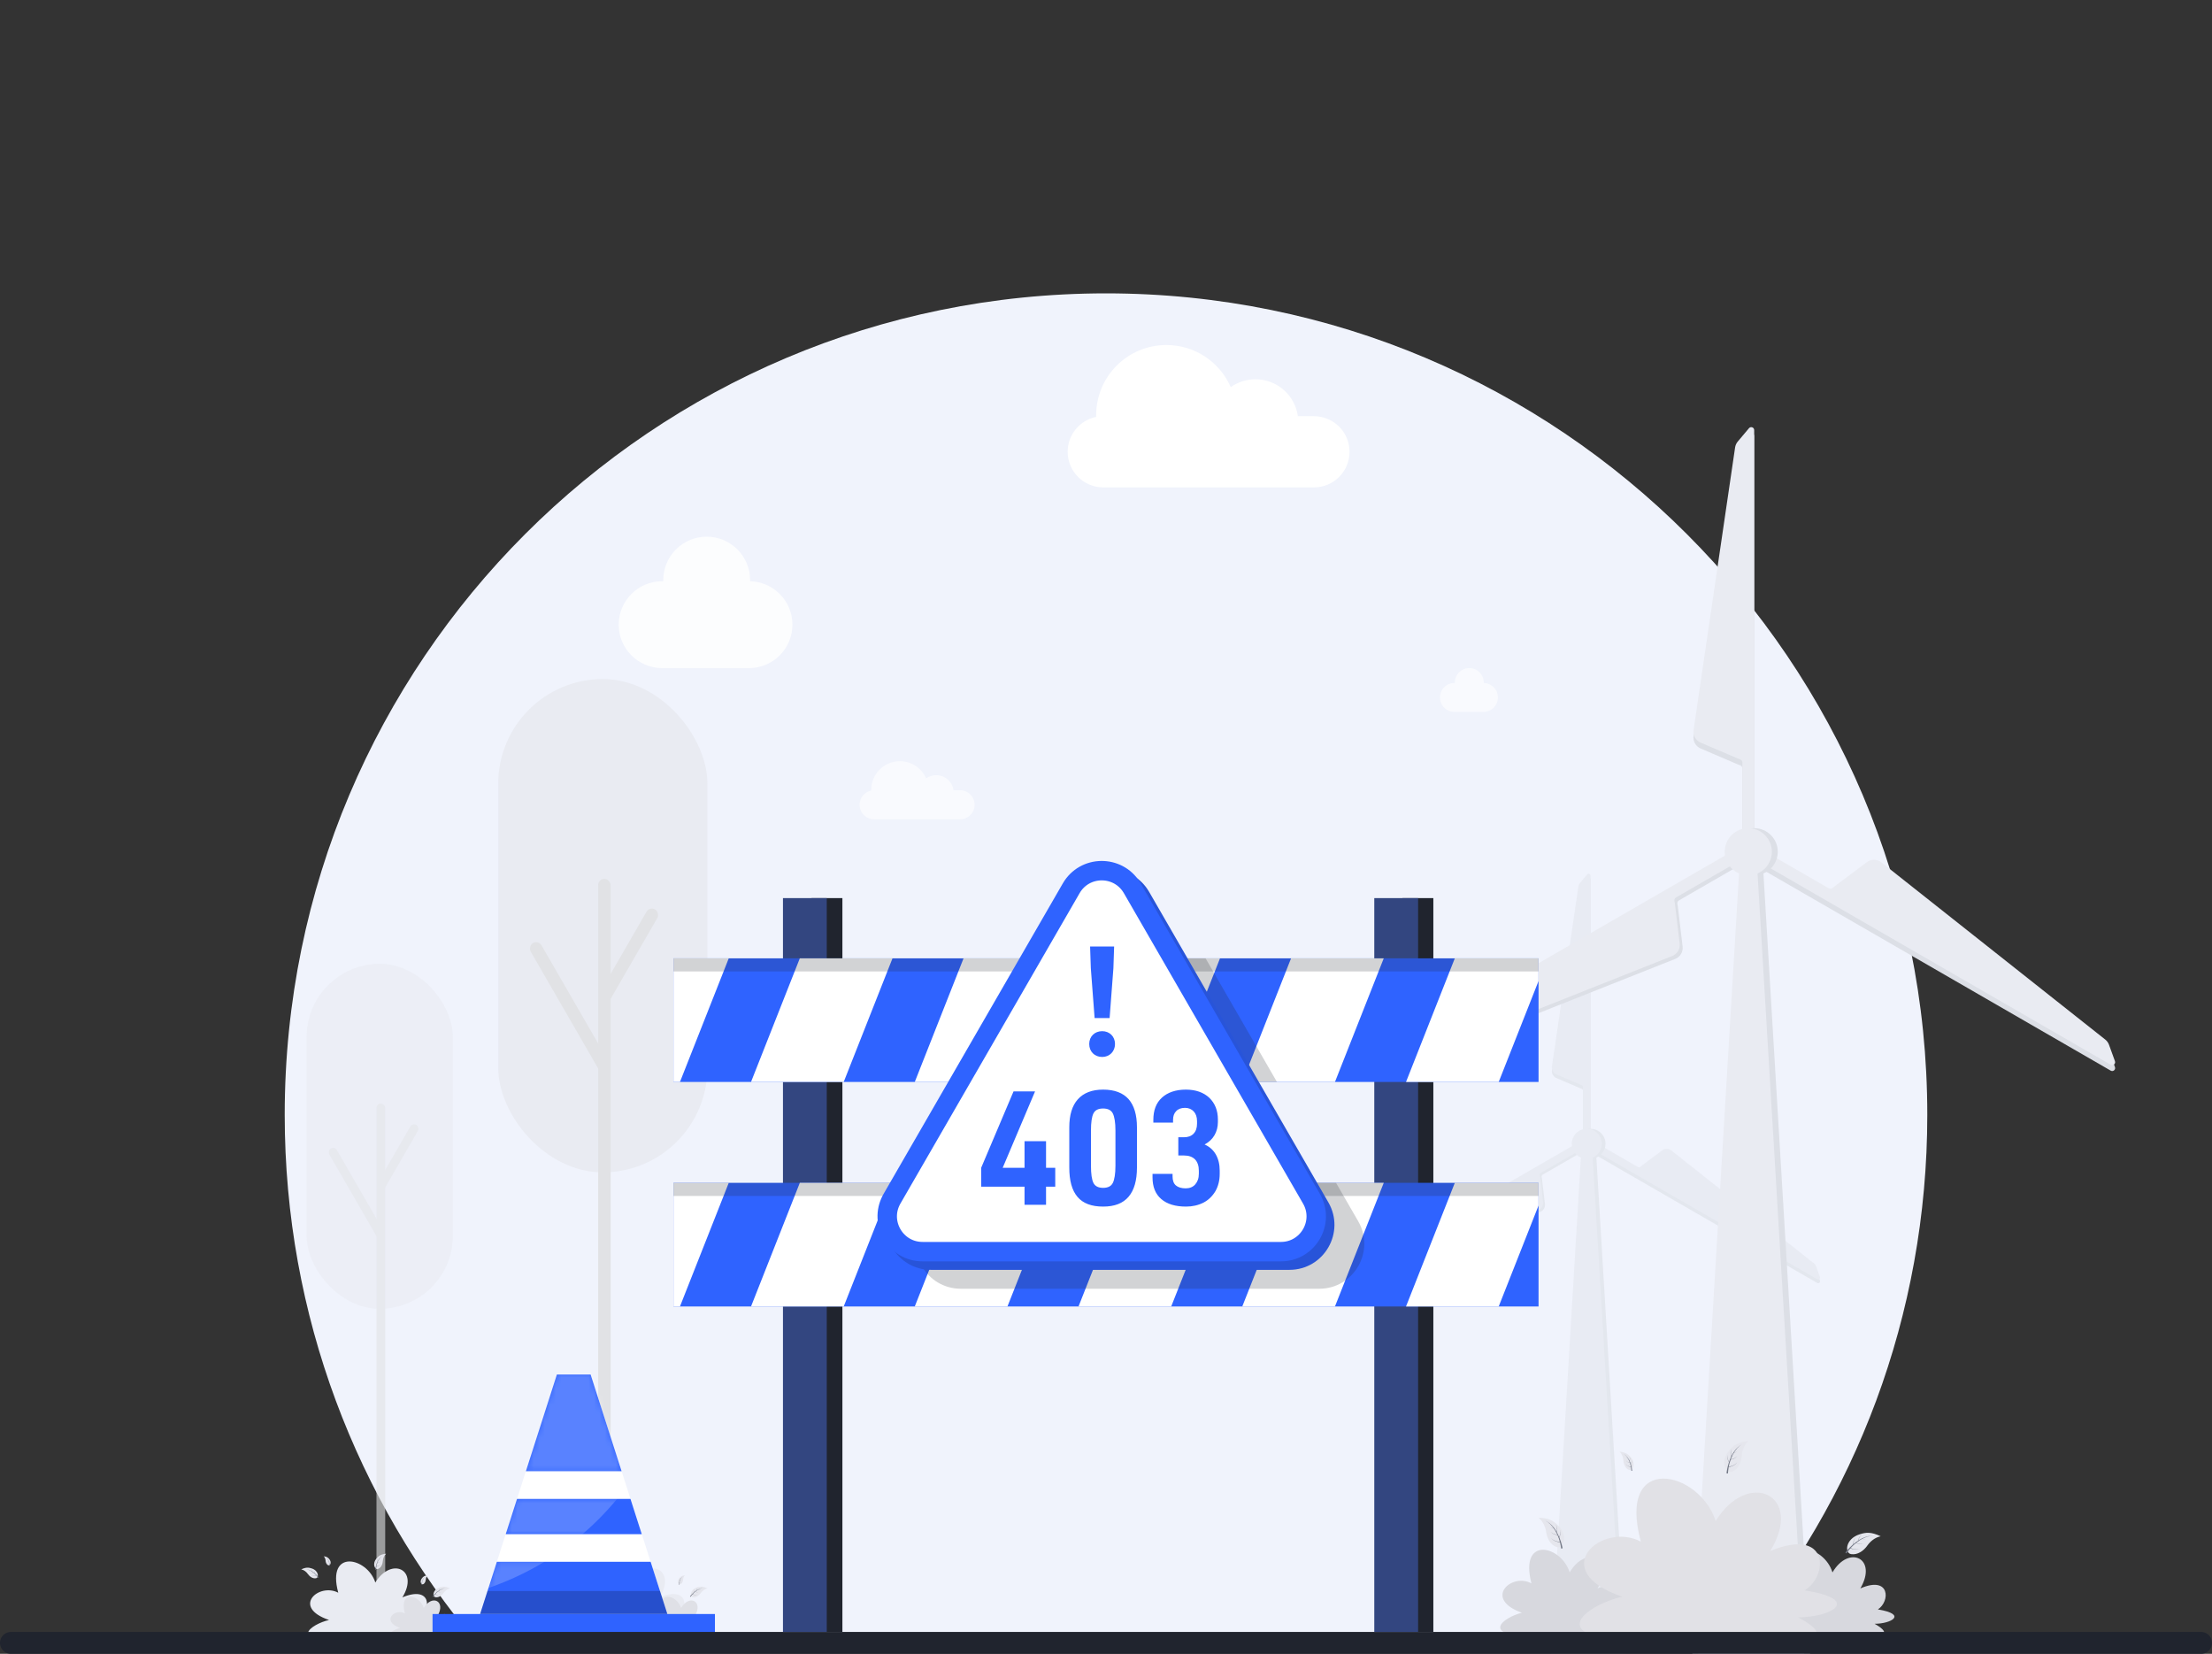 <svg width="404" height="302" viewBox="0 0 404 302" fill="none" xmlns="http://www.w3.org/2000/svg">
<rect x="0" y="0" width="404" height="302" fill="#333333" stroke="none"/>
<path fill-rule="evenodd" clip-rule="evenodd" d="M316.902 300C338.807 273.926 352 240.29 352 203.571C352 120.729 284.843 53.571 202 53.571C119.157 53.571 52 120.729 52 203.571C52 240.29 65.193 273.926 87.098 300H316.902Z" fill="#F0F3FC"/>
<g opacity="0.15">
<path fill-rule="evenodd" clip-rule="evenodd" d="M288.579 161.909C288.415 162.104 288.309 162.34 288.272 162.592L283.451 195.407C283.36 196.022 283.695 196.62 284.266 196.865L288.579 198.713C288.646 198.742 288.713 198.765 288.78 198.782C288.963 198.829 289.119 198.979 289.119 199.168V209.291C289.119 209.669 289.425 209.976 289.804 209.976C290.182 209.976 290.488 209.669 290.488 209.291V197.464C290.488 197.461 290.488 197.457 290.488 197.454L290.488 160.578C290.488 160.258 290.09 160.113 289.884 160.357L288.579 161.909Z" fill="#9D9FA4"/>
<path fill-rule="evenodd" clip-rule="evenodd" d="M288.579 161.224C288.415 161.419 288.309 161.655 288.272 161.907L283.451 194.722C283.36 195.337 283.695 195.935 284.266 196.18L288.579 198.028C288.646 198.057 288.713 198.08 288.78 198.097C288.963 198.145 289.119 198.294 289.119 198.483V208.606C289.119 208.984 289.425 209.291 289.804 209.291C290.182 209.291 290.488 208.984 290.488 208.606V196.779C290.488 196.776 290.488 196.773 290.488 196.769L290.488 159.893C290.488 159.573 290.09 159.428 289.884 159.673L288.579 161.224Z" fill="#BCBEC4"/>
<path fill-rule="evenodd" clip-rule="evenodd" d="M249.747 233.608C249.998 233.652 250.256 233.626 250.492 233.533L281.321 221.3C281.899 221.071 282.25 220.482 282.176 219.865L281.621 215.206C281.612 215.134 281.598 215.064 281.58 214.997C281.529 214.815 281.581 214.606 281.744 214.511L290.511 209.45C290.839 209.261 290.951 208.842 290.762 208.514C290.573 208.187 290.154 208.074 289.826 208.263L279.582 214.178C279.58 214.179 279.578 214.18 279.576 214.182L273.219 217.851L247.64 232.62C247.363 232.78 247.436 233.198 247.751 233.254L249.747 233.608Z" fill="#9D9FA4"/>
<path fill-rule="evenodd" clip-rule="evenodd" d="M249.405 233.266C249.655 233.31 249.913 233.284 250.149 233.19L280.979 220.958C281.556 220.729 281.907 220.14 281.834 219.523L281.278 214.863C281.269 214.791 281.256 214.722 281.237 214.655C281.187 214.473 281.238 214.263 281.402 214.169L290.169 209.107C290.496 208.918 290.608 208.499 290.419 208.172C290.23 207.844 289.811 207.732 289.484 207.921L279.24 213.835C279.238 213.837 279.235 213.838 279.233 213.839L247.297 232.278C247.02 232.437 247.094 232.855 247.409 232.911L249.405 233.266Z" fill="#BCBEC4"/>
<path fill-rule="evenodd" clip-rule="evenodd" d="M331.7 231.957C331.614 231.718 331.462 231.507 331.263 231.35L305.255 210.767C304.767 210.381 304.082 210.372 303.584 210.744L299.827 213.555C299.769 213.598 299.715 213.645 299.667 213.694C299.534 213.829 299.327 213.889 299.163 213.795L290.397 208.733C290.069 208.544 289.65 208.656 289.461 208.984C289.272 209.312 289.384 209.73 289.712 209.919L299.955 215.834C299.958 215.835 299.96 215.836 299.962 215.838L331.898 234.276C332.175 234.436 332.501 234.163 332.392 233.863L331.7 231.957Z" fill="#9D9FA4"/>
<path fill-rule="evenodd" clip-rule="evenodd" d="M331.7 231.272C331.614 231.033 331.462 230.822 331.263 230.665L305.255 210.082C304.767 209.696 304.082 209.687 303.584 210.059L299.827 212.87C299.769 212.913 299.715 212.96 299.667 213.009C299.534 213.144 299.327 213.204 299.163 213.11L290.397 208.048C290.069 207.859 289.65 207.971 289.461 208.299C289.272 208.627 289.384 209.045 289.712 209.235L299.955 215.148C299.957 215.15 299.96 215.151 299.962 215.153L331.898 233.591C332.175 233.751 332.501 233.478 332.392 233.178L331.7 231.272Z" fill="#BCBEC4"/>
<path fill-rule="evenodd" clip-rule="evenodd" d="M291.564 211.38C292.542 210.962 293.228 209.991 293.228 208.86C293.228 207.347 292.001 206.12 290.488 206.12C288.975 206.12 287.749 207.347 287.749 208.86C287.749 209.991 288.435 210.962 289.413 211.38L283.982 302H296.995L291.564 211.38Z" fill="#9D9FA4"/>
<path fill-rule="evenodd" clip-rule="evenodd" d="M290.879 211.38C291.857 210.962 292.543 209.991 292.543 208.86C292.543 207.347 291.317 206.12 289.804 206.12C288.291 206.12 287.064 207.347 287.064 208.86C287.064 209.991 287.75 210.962 288.728 211.38L283.297 302H296.31L290.879 211.38Z" fill="#BCBEC4"/>
</g>
<g opacity="0.6">
<rect x="56" y="176" width="26.714" height="62.997" rx="13.357" fill="#E9EBF2"/>
<rect x="68.759" y="201.518" width="1.595" height="98.482" rx="0.797" fill="#E1E2E5"/>
<rect x="75.338" y="205.019" width="1.595" height="13.443" rx="0.797" transform="rotate(30 75.338 205.019)" fill="#E1E2E5"/>
<rect width="1.595" height="18.913" rx="0.797" transform="matrix(0.866 -0.5 -0.5 -0.866 69.201 226.49)" fill="#E1E2E5"/>
</g>
<rect x="91" y="124" width="38.199" height="90.082" rx="19.1" fill="#E9EBF2"/>
<rect x="109.245" y="160.489" width="2.281" height="140.825" rx="1.14" fill="#E1E2E5"/>
<rect x="118.653" y="165.496" width="2.281" height="19.223" rx="1.14" transform="rotate(30 118.653 165.496)" fill="#E1E2E5"/>
<rect width="2.281" height="27.044" rx="1.14" transform="matrix(0.866 -0.5 -0.5 -0.866 109.877 196.198)" fill="#E1E2E5"/>
<path opacity="0.8" fill-rule="evenodd" clip-rule="evenodd" d="M137 105.932C137 106.001 136.999 106.07 136.997 106.138C141.285 106.245 144.729 109.754 144.729 114.068C144.729 118.381 141.287 121.89 137 121.997V122H136.804C136.802 122 136.799 122 136.797 122C136.794 122 136.791 122 136.789 122H121.136V121.997C121.068 121.999 121 122 120.932 122C116.551 122 113 118.449 113 114.068C113 109.687 116.551 106.136 120.932 106.136C121.001 106.136 121.07 106.136 121.138 106.138C121.136 106.07 121.136 106.001 121.136 105.932C121.136 101.551 124.687 98 129.068 98C133.449 98 137 101.551 137 105.932Z" fill="white"/>
<path opacity="0.6" fill-rule="evenodd" clip-rule="evenodd" d="M271 124.644C271 124.667 271 124.69 270.999 124.713C272.428 124.748 273.576 125.918 273.576 127.356C273.576 128.794 272.429 129.963 271 129.999V130H270.935C270.934 130 270.933 130 270.932 130C270.931 130 270.93 130 270.929 130H265.712V129.999C265.689 130 265.667 130 265.644 130C264.184 130 263 128.816 263 127.356C263 125.896 264.184 124.712 265.644 124.712C265.667 124.712 265.69 124.712 265.713 124.713C265.712 124.69 265.712 124.667 265.712 124.644C265.712 123.184 266.896 122 268.356 122C269.816 122 271 123.184 271 124.644Z" fill="white"/>
<path fill-rule="evenodd" clip-rule="evenodd" d="M200.2 75.828C200.2 68.743 205.943 63 213.028 63C218.286 63 222.804 66.163 224.786 70.689C226.061 69.788 227.617 69.258 229.298 69.258C233.252 69.258 236.52 72.191 237.046 76H239.98C243.57 76 246.48 78.91 246.48 82.5C246.48 86.09 243.57 89 239.98 89H201.5C197.91 89 195 86.09 195 82.5C195 79.354 197.235 76.73 200.203 76.129C200.201 76.029 200.2 75.929 200.2 75.828Z" fill="white"/>
<path opacity="0.6" fill-rule="evenodd" clip-rule="evenodd" d="M159.121 144.233C159.121 141.343 161.464 139 164.354 139C166.499 139 168.342 140.29 169.15 142.137C169.67 141.769 170.305 141.553 170.991 141.553C172.604 141.553 173.937 142.749 174.152 144.303H175.348C176.813 144.303 178 145.49 178 146.955C178 148.419 176.813 149.606 175.348 149.606H159.652C158.187 149.606 157 148.419 157 146.955C157 145.671 157.912 144.601 159.123 144.356C159.122 144.315 159.121 144.274 159.121 144.233Z" fill="white"/>
<path fill-rule="evenodd" clip-rule="evenodd" d="M317.382 81.71C317.124 82.016 316.957 82.388 316.899 82.783L309.318 134.384C309.176 135.351 309.702 136.292 310.6 136.677L317.382 139.584C317.487 139.629 317.593 139.664 317.698 139.692C317.986 139.766 318.231 140.001 318.231 140.298V156.217C318.231 156.811 318.713 157.293 319.308 157.293C319.902 157.293 320.385 156.811 320.385 156.217V137.619C320.385 137.614 320.385 137.609 320.385 137.604L320.385 79.616C320.385 79.114 319.757 78.885 319.434 79.27L317.382 81.71Z" fill="#DCDFE6"/>
<path fill-rule="evenodd" clip-rule="evenodd" d="M317.382 80.633C317.124 80.939 316.957 81.311 316.899 81.706L309.318 133.307C309.176 134.274 309.702 135.215 310.6 135.6L317.382 138.507C317.487 138.552 317.593 138.588 317.698 138.615C317.986 138.69 318.231 138.924 318.231 139.221V155.14C318.231 155.734 318.713 156.217 319.308 156.217C319.902 156.217 320.385 155.734 320.385 155.14V136.542C320.385 136.537 320.385 136.532 320.385 136.527L320.385 78.54C320.385 78.037 319.757 77.808 319.434 78.193L317.382 80.633Z" fill="#E9EBF2"/>
<path fill-rule="evenodd" clip-rule="evenodd" d="M256.32 194.455C256.714 194.525 257.119 194.484 257.491 194.336L305.97 175.101C306.878 174.741 307.43 173.814 307.314 172.844L306.44 165.518C306.427 165.405 306.405 165.295 306.376 165.19C306.296 164.903 306.377 164.574 306.635 164.426L320.42 156.466C320.935 156.169 321.112 155.51 320.814 154.995C320.517 154.48 319.858 154.304 319.343 154.601L303.235 163.901C303.232 163.903 303.228 163.905 303.224 163.907L253.006 192.901C252.571 193.152 252.686 193.81 253.181 193.898L256.32 194.455Z" fill="#DCDFE6"/>
<path fill-rule="evenodd" clip-rule="evenodd" d="M255.782 193.916C256.175 193.986 256.581 193.945 256.952 193.798L305.431 174.563C306.339 174.203 306.891 173.276 306.775 172.306L305.902 164.979C305.888 164.866 305.866 164.757 305.837 164.651C305.758 164.365 305.839 164.036 306.096 163.887L319.882 155.928C320.397 155.631 320.573 154.972 320.276 154.457C319.979 153.942 319.32 153.765 318.805 154.063L302.697 163.363C302.693 163.365 302.69 163.367 302.686 163.369L252.467 192.363C252.032 192.614 252.148 193.271 252.642 193.359L255.782 193.916Z" fill="#E9EBF2"/>
<path fill-rule="evenodd" clip-rule="evenodd" d="M385.189 191.858C385.053 191.482 384.815 191.152 384.501 190.903L343.604 158.537C342.838 157.931 341.76 157.916 340.977 158.502L335.069 162.922C334.978 162.99 334.894 163.063 334.817 163.141C334.609 163.353 334.283 163.448 334.026 163.299L320.24 155.34C319.725 155.043 319.067 155.219 318.769 155.734C318.472 156.249 318.648 156.908 319.163 157.205L335.27 166.504C335.274 166.507 335.278 166.509 335.282 166.512L385.501 195.505C385.936 195.756 386.448 195.328 386.276 194.855L385.189 191.858Z" fill="#DCDFE6"/>
<path fill-rule="evenodd" clip-rule="evenodd" d="M385.189 190.781C385.053 190.405 384.815 190.075 384.501 189.827L343.604 157.46C342.838 156.854 341.76 156.839 340.977 157.425L335.069 161.845C334.978 161.913 334.894 161.986 334.817 162.064C334.609 162.276 334.283 162.371 334.026 162.222L320.24 154.263C319.725 153.966 319.067 154.142 318.769 154.657C318.472 155.172 318.648 155.831 319.163 156.128L335.271 165.428C335.274 165.43 335.278 165.432 335.282 165.435L385.501 194.428C385.936 194.68 386.448 194.251 386.276 193.778L385.189 190.781Z" fill="#E9EBF2"/>
<path fill-rule="evenodd" clip-rule="evenodd" d="M322.076 159.501C323.614 158.844 324.692 157.317 324.692 155.538C324.692 153.159 322.764 151.231 320.385 151.231C318.006 151.231 316.077 153.159 316.077 155.538C316.077 157.317 317.155 158.844 318.693 159.501L310.154 302H330.615L322.076 159.501Z" fill="#DCDFE6"/>
<path fill-rule="evenodd" clip-rule="evenodd" d="M320.999 159.501C322.537 158.844 323.615 157.317 323.615 155.538C323.615 153.159 321.687 151.231 319.308 151.231C316.929 151.231 315 153.159 315 155.538C315 157.317 316.078 158.844 317.616 159.501L309.077 302H329.538L320.999 159.501Z" fill="#E9EBF2"/>
<path d="M340.906 299H329.967C317.293 299 322.761 295.234 325.968 294.503C318.801 291.947 324.082 287.131 327.704 289.14C325.441 280.375 333.174 282.201 334.683 287.131C337.7 282.019 342.981 284.575 339.775 290.053C345.244 287.679 345.244 292.427 342.981 293.887C348.45 294.8 345.394 296.512 342.376 296.512C345.96 298.52 343.319 299 340.906 299Z" fill="#D7D8DE"/>
<path d="M292.906 299H281.967C269.293 299 274.761 295.234 277.968 294.503C270.801 291.947 276.082 287.131 279.704 289.14C277.441 280.375 285.174 282.201 286.683 287.131C289.7 282.019 294.981 284.575 291.775 290.053C297.244 287.679 297.244 292.427 294.981 293.887C300.45 294.8 297.394 296.512 294.376 296.512C297.96 298.52 295.319 299 292.906 299Z" fill="#D7D8DE"/>
<path d="M325.538 300H304.116C279.296 300 290.004 292.938 296.283 291.569C282.248 286.776 292.59 277.746 299.684 281.512C295.252 265.079 310.395 268.503 313.35 277.746C319.259 268.16 329.601 272.953 323.322 283.224C334.033 278.774 334.033 287.675 329.601 290.414C340.312 292.126 334.326 295.335 328.416 295.335C335.434 299.101 330.263 300 325.538 300Z" fill="#E1E1E6"/>
<path d="M282.403 279.831C282.26 278.833 281.842 277.83 280.992 277.143C282.981 277.205 283.738 277.746 284.561 278.553C286.552 280.504 285.486 282.886 284.318 282.504C283.151 282.123 282.552 280.865 282.403 279.831Z" fill="#E5E6ED"/>
<path d="M282.247 277.672C284.329 278.69 285.117 281.384 285.398 282.717L285.133 282.784C284.777 279.991 283.372 278.235 282.247 277.672C282.212 277.654 282.175 277.637 282.138 277.621C282.174 277.636 282.211 277.653 282.247 277.672Z" fill="#727785"/>
<path d="M284.141 278.4C284.484 278.829 284.38 279.487 284.305 279.802L284.242 279.789C284.449 279.154 284.325 278.635 284.141 278.4C284.135 278.392 284.129 278.385 284.123 278.378C284.129 278.385 284.135 278.392 284.141 278.4Z" fill="#727785"/>
<path d="M283.137 278.774C283.308 279.023 283.65 279.076 283.817 279.089L283.819 279.054C283.474 279.058 283.231 278.908 283.137 278.774C283.134 278.77 283.131 278.765 283.128 278.761C283.131 278.765 283.134 278.77 283.137 278.774Z" fill="#727785"/>
<path d="M284.96 279.39C285.181 279.894 284.911 280.503 284.758 280.787L284.7 280.759C285.063 280.198 285.078 279.665 284.96 279.39C284.956 279.382 284.952 279.373 284.948 279.365C284.952 279.373 284.956 279.382 284.96 279.39Z" fill="#727785"/>
<path d="M283.24 279.721C283.547 280.177 284.205 280.276 284.528 280.3L284.535 280.235C283.867 280.241 283.409 279.967 283.24 279.721C283.235 279.713 283.23 279.705 283.225 279.697C283.23 279.705 283.235 279.713 283.24 279.721Z" fill="#727785"/>
<path d="M283.228 280.768C283.655 281.433 284.542 281.599 284.975 281.644L284.982 281.552C284.087 281.536 283.463 281.127 283.228 280.768C283.22 280.757 283.213 280.745 283.206 280.734C283.213 280.745 283.22 280.757 283.228 280.768Z" fill="#727785"/>
<path d="M341.01 282.284C341.591 281.46 342.419 280.757 343.489 280.531C341.69 279.682 340.769 279.821 339.669 280.165C337.009 280.997 336.876 283.604 338.089 283.795C339.303 283.986 340.408 283.137 341.01 282.284Z" fill="#E5E6ED"/>
<path d="M342.13 280.432C339.814 280.393 337.887 282.434 337.031 283.494L337.237 283.674C338.823 281.348 340.872 280.422 342.13 280.432C342.17 280.432 342.211 280.434 342.251 280.436C342.212 280.433 342.171 280.432 342.13 280.432Z" fill="#727785"/>
<path d="M340.113 280.22C339.612 280.446 339.406 281.079 339.329 281.393L339.392 281.411C339.496 280.751 339.842 280.345 340.113 280.22C340.122 280.216 340.13 280.212 340.139 280.208C340.131 280.212 340.122 280.216 340.113 280.22Z" fill="#727785"/>
<path d="M340.837 281.01C340.572 281.154 340.243 281.046 340.089 280.981L340.103 280.949C340.408 281.109 340.693 281.087 340.837 281.01C340.842 281.007 340.847 281.004 340.851 281.002C340.847 281.004 340.842 281.007 340.837 281.01Z" fill="#727785"/>
<path d="M338.933 280.73C338.507 281.078 338.471 281.743 338.478 282.066L338.543 282.067C338.474 281.402 338.704 280.921 338.933 280.73C338.94 280.724 338.948 280.718 338.956 280.712C338.948 280.718 338.941 280.724 338.933 280.73Z" fill="#727785"/>
<path d="M340.315 281.805C339.834 282.073 339.203 281.862 338.905 281.736L338.928 281.675C339.52 281.984 340.053 281.948 340.315 281.805C340.323 281.801 340.331 281.796 340.339 281.791C340.332 281.796 340.323 281.801 340.315 281.805Z" fill="#727785"/>
<path d="M339.85 282.744C339.167 283.142 338.302 282.887 337.895 282.73L337.931 282.645C338.736 283.037 339.477 282.957 339.85 282.744C339.861 282.738 339.873 282.731 339.885 282.723C339.874 282.73 339.862 282.738 339.85 282.744Z" fill="#727785"/>
<path d="M318.101 265.924C318.171 264.918 318.516 263.888 319.313 263.14C317.334 263.346 316.619 263.942 315.856 264.806C314.012 266.896 315.249 269.195 316.386 268.729C317.522 268.264 318.029 266.965 318.101 265.924Z" fill="#E5E6ED"/>
<path d="M318.1 263.759C316.098 264.926 315.508 267.67 315.324 269.02L315.594 269.067C315.745 266.256 317.019 264.402 318.1 263.759C318.134 263.739 318.169 263.719 318.205 263.7C318.17 263.718 318.135 263.738 318.1 263.759Z" fill="#727785"/>
<path d="M316.264 264.623C315.953 265.076 316.105 265.725 316.202 266.033L316.265 266.016C316.012 265.397 316.098 264.87 316.264 264.623C316.27 264.615 316.275 264.607 316.281 264.599C316.275 264.607 316.27 264.615 316.264 264.623Z" fill="#727785"/>
<path d="M317.293 264.923C317.141 265.184 316.803 265.262 316.638 265.286L316.633 265.251C316.977 265.23 317.209 265.064 317.293 264.923C317.296 264.918 317.298 264.914 317.301 264.909C317.298 264.914 317.296 264.918 317.293 264.923Z" fill="#727785"/>
<path d="M315.519 265.67C315.335 266.188 315.649 266.776 315.822 267.049L315.878 267.016C315.475 266.484 315.422 265.953 315.519 265.67C315.523 265.661 315.526 265.652 315.529 265.644C315.526 265.652 315.523 265.661 315.519 265.67Z" fill="#727785"/>
<path d="M317.258 265.875C316.986 266.352 316.337 266.499 316.017 266.546L316.005 266.482C316.672 266.439 317.108 266.133 317.258 265.875C317.263 265.866 317.268 265.858 317.272 265.85C317.268 265.858 317.263 265.866 317.258 265.875Z" fill="#727785"/>
<path d="M317.347 266.919C316.969 267.612 316.097 267.842 315.668 267.919L315.654 267.828C316.546 267.746 317.139 267.293 317.347 266.919C317.354 266.907 317.36 266.895 317.366 266.882C317.36 266.894 317.354 266.906 317.347 266.919Z" fill="#727785"/>
<path d="M296.5 266.729C296.466 266.137 296.271 265.528 295.807 265.082C296.97 265.218 297.387 265.573 297.829 266.088C298.899 267.331 298.155 268.674 297.489 268.392C296.824 268.11 296.535 267.342 296.5 266.729Z" fill="#E5E6ED"/>
<path d="M296.517 265.455C297.686 266.156 298.013 267.775 298.111 268.571L297.953 268.597C297.884 266.941 297.148 265.842 296.517 265.455C296.497 265.443 296.476 265.431 296.456 265.42C296.476 265.431 296.496 265.442 296.517 265.455Z" fill="#727785"/>
<path d="M297.591 265.977C297.77 266.246 297.677 266.626 297.617 266.807L297.58 266.796C297.733 266.434 297.687 266.124 297.591 265.977C297.588 265.972 297.584 265.967 297.581 265.963C297.584 265.967 297.587 265.972 297.591 265.977Z" fill="#727785"/>
<path d="M296.983 266.146C297.071 266.3 297.269 266.349 297.366 266.364L297.369 266.344C297.167 266.329 297.031 266.229 296.983 266.146C296.982 266.143 296.98 266.14 296.979 266.138C296.98 266.14 296.982 266.143 296.983 266.146Z" fill="#727785"/>
<path d="M298.021 266.598C298.126 266.905 297.937 267.248 297.833 267.407L297.8 267.388C298.041 267.077 298.076 266.765 298.021 266.598C298.019 266.593 298.018 266.588 298.016 266.583C298.018 266.588 298.019 266.593 298.021 266.598Z" fill="#727785"/>
<path d="M296.997 266.706C297.153 266.989 297.534 267.08 297.722 267.11L297.73 267.072C297.338 267.042 297.083 266.859 296.997 266.706C296.994 266.701 296.991 266.696 296.989 266.691C296.991 266.696 296.994 266.701 296.997 266.706Z" fill="#727785"/>
<path d="M296.937 267.32C297.154 267.73 297.666 267.872 297.917 267.921L297.926 267.867C297.402 267.812 297.057 267.542 296.937 267.32C296.933 267.313 296.929 267.305 296.926 267.298C296.929 267.305 296.933 267.312 296.937 267.32Z" fill="#727785"/>
<path d="M74.59 300H63.976C51.678 300 56.984 296.501 60.095 295.823C53.141 293.448 58.265 288.974 61.78 290.84C59.584 282.698 67.087 284.394 68.551 288.974C71.479 284.225 76.603 286.599 73.492 291.688C78.799 289.483 78.799 293.893 76.603 295.25C81.909 296.099 78.944 297.689 76.016 297.689C79.493 299.554 76.93 300 74.59 300Z" fill="#E9EBF2"/>
<path d="M80.476 299.505H75.056C68.777 299.505 71.486 297.639 73.075 297.277C69.524 296.01 72.14 293.624 73.935 294.619C72.814 290.277 76.645 291.181 77.393 293.624C78.888 291.091 81.504 292.358 79.916 295.072C82.626 293.896 82.626 296.248 81.504 296.971C84.214 297.424 82.7 298.272 81.204 298.272C82.98 299.267 81.672 299.505 80.476 299.505Z" fill="#DFE0E6"/>
<path d="M56.246 287.448C55.959 287.04 55.548 286.692 55.018 286.58C55.91 286.159 56.366 286.228 56.911 286.398C58.229 286.811 58.295 288.102 57.694 288.197C57.093 288.291 56.545 287.871 56.246 287.448Z" fill="#E5E6ED"/>
<path d="M55.691 286.53C56.839 286.511 57.794 287.523 58.218 288.047L58.116 288.137C57.33 286.984 56.315 286.526 55.691 286.53C55.672 286.531 55.652 286.531 55.632 286.532C55.651 286.531 55.671 286.531 55.691 286.53Z" fill="#727785"/>
<path d="M56.691 286.425C56.939 286.537 57.041 286.851 57.079 287.007L57.048 287.016C56.997 286.689 56.825 286.487 56.691 286.425C56.687 286.423 56.682 286.421 56.678 286.42C56.682 286.421 56.687 286.423 56.691 286.425Z" fill="#727785"/>
<path d="M56.332 286.817C56.464 286.888 56.627 286.835 56.703 286.802L56.696 286.786C56.545 286.866 56.404 286.855 56.332 286.817C56.33 286.815 56.328 286.814 56.325 286.813C56.328 286.814 56.33 286.815 56.332 286.817Z" fill="#727785"/>
<path d="M57.276 286.678C57.487 286.85 57.505 287.18 57.501 287.34L57.469 287.341C57.503 287.011 57.389 286.773 57.276 286.678C57.272 286.675 57.268 286.672 57.264 286.669C57.268 286.672 57.272 286.675 57.276 286.678Z" fill="#727785"/>
<path d="M56.591 287.211C56.829 287.344 57.142 287.239 57.289 287.177L57.278 287.147C56.985 287.3 56.721 287.282 56.591 287.211C56.587 287.209 56.583 287.206 56.579 287.204C56.583 287.206 56.587 287.209 56.591 287.211Z" fill="#727785"/>
<path d="M56.822 287.676C57.16 287.873 57.588 287.747 57.79 287.669L57.772 287.627C57.373 287.821 57.006 287.782 56.822 287.676C56.816 287.673 56.81 287.669 56.804 287.666C56.81 287.669 56.816 287.673 56.822 287.676Z" fill="#727785"/>
<path d="M80.979 290.916C81.266 290.508 81.677 290.16 82.207 290.048C81.315 289.627 80.859 289.696 80.314 289.867C78.996 290.279 78.93 291.571 79.531 291.665C80.133 291.759 80.68 291.339 80.979 290.916Z" fill="#E5E6ED"/>
<path d="M81.534 289.999C80.386 289.979 79.431 290.991 79.007 291.516L79.109 291.605C79.895 290.452 80.91 289.994 81.534 289.999C81.554 289.999 81.573 290 81.593 290.001C81.574 289.999 81.554 289.999 81.534 289.999Z" fill="#727785"/>
<path d="M80.534 289.894C80.286 290.006 80.184 290.32 80.146 290.475L80.177 290.484C80.228 290.157 80.4 289.956 80.534 289.894C80.538 289.892 80.543 289.89 80.547 289.888C80.543 289.89 80.538 289.892 80.534 289.894Z" fill="#727785"/>
<path d="M80.893 290.285C80.762 290.356 80.599 290.303 80.522 290.271L80.529 290.255C80.68 290.334 80.821 290.323 80.893 290.285C80.895 290.284 80.898 290.282 80.9 290.281C80.898 290.282 80.895 290.284 80.893 290.285Z" fill="#727785"/>
<path d="M79.95 290.146C79.739 290.319 79.721 290.648 79.724 290.808L79.756 290.809C79.722 290.48 79.836 290.241 79.95 290.146C79.953 290.143 79.957 290.14 79.961 290.138C79.957 290.14 79.953 290.143 79.95 290.146Z" fill="#727785"/>
<path d="M80.634 290.679C80.396 290.812 80.083 290.707 79.936 290.645L79.947 290.615C80.24 290.768 80.504 290.75 80.634 290.679C80.638 290.677 80.642 290.675 80.646 290.672C80.642 290.675 80.638 290.677 80.634 290.679Z" fill="#727785"/>
<path d="M80.404 291.145C80.066 291.341 79.637 291.215 79.435 291.138L79.453 291.095C79.852 291.29 80.219 291.25 80.404 291.145C80.41 291.141 80.415 291.138 80.421 291.134C80.415 291.138 80.41 291.141 80.404 291.145Z" fill="#727785"/>
<path d="M69.914 285.098C69.949 284.6 70.119 284.09 70.515 283.719C69.534 283.821 69.18 284.116 68.802 284.545C67.888 285.58 68.501 286.719 69.064 286.488C69.627 286.258 69.878 285.614 69.914 285.098Z" fill="#E5E6ED"/>
<path d="M69.913 284.026C68.921 284.604 68.629 285.964 68.538 286.632L68.671 286.656C68.747 285.263 69.378 284.345 69.913 284.026C69.93 284.016 69.948 284.006 69.965 283.997C69.948 284.006 69.931 284.015 69.913 284.026Z" fill="#727785"/>
<path d="M69.004 284.454C68.85 284.678 68.925 285 68.973 285.152L69.004 285.144C68.879 284.837 68.921 284.576 69.004 284.454C69.007 284.45 69.009 284.446 69.012 284.442C69.009 284.446 69.007 284.45 69.004 284.454Z" fill="#727785"/>
<path d="M69.514 284.603C69.438 284.732 69.271 284.771 69.189 284.783L69.187 284.765C69.357 284.755 69.472 284.672 69.514 284.603C69.515 284.6 69.516 284.598 69.517 284.596C69.516 284.598 69.515 284.6 69.514 284.603Z" fill="#727785"/>
<path d="M68.635 284.973C68.544 285.23 68.699 285.521 68.785 285.656L68.813 285.64C68.613 285.376 68.587 285.113 68.635 284.973C68.636 284.968 68.638 284.964 68.64 284.96C68.638 284.964 68.636 284.968 68.635 284.973Z" fill="#727785"/>
<path d="M69.496 285.074C69.362 285.311 69.04 285.383 68.881 285.407L68.875 285.375C69.206 285.354 69.422 285.202 69.496 285.074C69.499 285.07 69.501 285.066 69.503 285.062C69.501 285.066 69.499 285.07 69.496 285.074Z" fill="#727785"/>
<path d="M69.54 285.591C69.353 285.935 68.921 286.049 68.709 286.087L68.702 286.042C69.143 286.001 69.437 285.777 69.54 285.591C69.544 285.585 69.547 285.579 69.55 285.573C69.547 285.579 69.544 285.585 69.54 285.591Z" fill="#727785"/>
<path d="M59.466 285.002C59.449 284.708 59.352 284.407 59.123 284.186C59.699 284.253 59.905 284.429 60.124 284.684C60.654 285.3 60.285 285.966 59.956 285.826C59.626 285.686 59.483 285.306 59.466 285.002Z" fill="#E5E6ED"/>
<path d="M59.474 284.371C60.053 284.718 60.215 285.52 60.264 285.914L60.185 285.927C60.151 285.107 59.787 284.562 59.474 284.371C59.464 284.365 59.454 284.359 59.444 284.353C59.454 284.359 59.464 284.364 59.474 284.371Z" fill="#727785"/>
<path d="M60.006 284.629C60.095 284.762 60.048 284.951 60.019 285.04L60.001 285.035C60.077 284.856 60.054 284.702 60.006 284.629C60.004 284.627 60.003 284.625 60.001 284.622C60.003 284.625 60.004 284.627 60.006 284.629Z" fill="#727785"/>
<path d="M59.705 284.713C59.748 284.79 59.846 284.814 59.895 284.821L59.896 284.811C59.796 284.804 59.729 284.754 59.705 284.713C59.704 284.712 59.703 284.71 59.703 284.709C59.703 284.71 59.704 284.712 59.705 284.713Z" fill="#727785"/>
<path d="M60.219 284.937C60.271 285.089 60.178 285.259 60.126 285.338L60.11 285.328C60.229 285.175 60.247 285.02 60.219 284.937C60.218 284.935 60.217 284.932 60.217 284.929C60.217 284.932 60.218 284.935 60.219 284.937Z" fill="#727785"/>
<path d="M59.712 284.991C59.789 285.131 59.978 285.176 60.071 285.191L60.075 285.172C59.881 285.157 59.754 285.066 59.712 284.991C59.71 284.988 59.709 284.986 59.708 284.983C59.709 284.986 59.71 284.988 59.712 284.991Z" fill="#727785"/>
<path d="M59.682 285.294C59.79 285.498 60.043 285.568 60.168 285.592L60.172 285.566C59.913 285.539 59.741 285.404 59.682 285.294C59.68 285.291 59.678 285.287 59.676 285.284C59.678 285.287 59.68 285.291 59.682 285.294Z" fill="#727785"/>
<path d="M77.759 288.47C77.776 288.177 77.873 287.875 78.103 287.654C77.527 287.722 77.32 287.898 77.101 288.152C76.571 288.768 76.94 289.434 77.269 289.294C77.599 289.154 77.742 288.774 77.759 288.47Z" fill="#E5E6ED"/>
<path d="M77.751 287.839C77.172 288.186 77.01 288.988 76.961 289.383L77.04 289.395C77.074 288.575 77.438 288.03 77.751 287.839C77.761 287.833 77.771 287.827 77.782 287.821C77.772 287.827 77.761 287.833 77.751 287.839Z" fill="#727785"/>
<path d="M77.219 288.097C77.13 288.231 77.177 288.419 77.206 288.509L77.224 288.503C77.149 288.324 77.171 288.17 77.219 288.097C77.221 288.095 77.222 288.093 77.224 288.091C77.222 288.093 77.221 288.095 77.219 288.097Z" fill="#727785"/>
<path d="M77.52 288.181C77.477 288.258 77.379 288.282 77.331 288.29L77.329 288.279C77.429 288.272 77.496 288.223 77.52 288.181C77.521 288.18 77.522 288.179 77.522 288.177C77.522 288.179 77.521 288.18 77.52 288.181Z" fill="#727785"/>
<path d="M77.006 288.406C76.954 288.557 77.048 288.727 77.099 288.806L77.115 288.797C76.996 288.643 76.979 288.488 77.006 288.406C77.007 288.403 77.008 288.4 77.009 288.398C77.008 288.4 77.007 288.403 77.006 288.406Z" fill="#727785"/>
<path d="M77.514 288.459C77.436 288.599 77.247 288.644 77.154 288.659L77.15 288.64C77.344 288.625 77.471 288.535 77.514 288.459C77.515 288.456 77.516 288.454 77.517 288.451C77.516 288.454 77.515 288.456 77.514 288.459Z" fill="#727785"/>
<path d="M77.543 288.763C77.436 288.966 77.182 289.037 77.057 289.06L77.053 289.034C77.313 289.007 77.484 288.873 77.543 288.763C77.545 288.759 77.547 288.756 77.549 288.752C77.547 288.756 77.545 288.759 77.543 288.763Z" fill="#727785"/>
<path d="M121.59 300H110.976C98.678 300 103.984 296.501 107.095 295.823C100.141 293.448 105.265 288.974 108.78 290.84C106.584 282.698 114.087 284.394 115.551 288.974C118.479 284.225 123.603 286.599 120.492 291.688C125.798 289.483 125.798 293.893 123.603 295.25C128.909 296.099 125.943 297.689 123.016 297.689C126.492 299.554 123.931 300 121.59 300Z" fill="#E9EBF2"/>
<path d="M127.476 299.505H122.057C115.777 299.505 118.486 297.639 120.075 297.277C116.524 296.01 119.14 293.624 120.935 294.619C119.814 290.277 123.645 291.181 124.393 293.624C125.888 291.091 128.504 292.358 126.916 295.072C129.626 293.896 129.626 296.248 128.504 296.971C131.214 297.424 129.7 298.272 128.204 298.272C129.98 299.267 128.672 299.505 127.476 299.505Z" fill="#DFE0E6"/>
<path d="M103.247 287.448C102.959 287.04 102.548 286.692 102.018 286.58C102.91 286.159 103.366 286.228 103.911 286.398C105.229 286.811 105.295 288.102 104.694 288.197C104.093 288.291 103.545 287.871 103.247 287.448Z" fill="#E5E6ED"/>
<path d="M102.691 286.53C103.839 286.511 104.794 287.523 105.218 288.047L105.116 288.137C104.33 286.984 103.315 286.526 102.691 286.53C102.672 286.531 102.652 286.531 102.632 286.532C102.651 286.531 102.671 286.531 102.691 286.53Z" fill="#727785"/>
<path d="M103.691 286.425C103.939 286.537 104.042 286.851 104.079 287.007L104.048 287.016C103.997 286.689 103.825 286.487 103.691 286.425C103.687 286.423 103.682 286.421 103.678 286.42C103.682 286.421 103.687 286.423 103.691 286.425Z" fill="#727785"/>
<path d="M103.332 286.817C103.464 286.888 103.627 286.835 103.703 286.802L103.696 286.786C103.545 286.866 103.404 286.855 103.332 286.817C103.33 286.815 103.328 286.814 103.325 286.813C103.327 286.814 103.33 286.815 103.332 286.817Z" fill="#727785"/>
<path d="M104.276 286.678C104.487 286.85 104.505 287.18 104.501 287.34L104.469 287.341C104.503 287.011 104.389 286.773 104.276 286.678C104.272 286.675 104.268 286.672 104.264 286.669C104.268 286.672 104.272 286.675 104.276 286.678Z" fill="#727785"/>
<path d="M103.591 287.211C103.829 287.344 104.142 287.239 104.29 287.177L104.278 287.147C103.985 287.3 103.721 287.282 103.591 287.211C103.587 287.209 103.583 287.206 103.579 287.204C103.583 287.206 103.587 287.209 103.591 287.211Z" fill="#727785"/>
<path d="M103.821 287.676C104.16 287.873 104.588 287.747 104.79 287.669L104.772 287.627C104.373 287.821 104.006 287.782 103.821 287.676C103.816 287.673 103.81 287.669 103.804 287.666C103.81 287.669 103.815 287.673 103.821 287.676Z" fill="#727785"/>
<path d="M127.979 290.916C128.266 290.508 128.677 290.16 129.207 290.048C128.315 289.627 127.859 289.696 127.314 289.867C125.996 290.279 125.93 291.571 126.531 291.665C127.133 291.759 127.68 291.339 127.979 290.916Z" fill="#E5E6ED"/>
<path d="M128.534 289.999C127.386 289.979 126.431 290.991 126.007 291.516L126.109 291.605C126.895 290.452 127.91 289.994 128.534 289.999C128.554 289.999 128.573 290 128.593 290.001C128.574 289.999 128.554 289.999 128.534 289.999Z" fill="#727785"/>
<path d="M127.534 289.894C127.286 290.006 127.184 290.32 127.146 290.475L127.177 290.484C127.229 290.157 127.4 289.956 127.534 289.894C127.538 289.892 127.543 289.89 127.547 289.888C127.543 289.89 127.539 289.892 127.534 289.894Z" fill="#727785"/>
<path d="M127.893 290.285C127.762 290.356 127.598 290.303 127.522 290.271L127.529 290.255C127.68 290.334 127.821 290.323 127.893 290.285C127.895 290.284 127.898 290.282 127.9 290.281C127.898 290.282 127.895 290.284 127.893 290.285Z" fill="#727785"/>
<path d="M126.95 290.146C126.739 290.319 126.721 290.648 126.724 290.808L126.756 290.809C126.722 290.48 126.836 290.241 126.95 290.146C126.953 290.143 126.957 290.14 126.961 290.138C126.957 290.14 126.953 290.143 126.95 290.146Z" fill="#727785"/>
<path d="M127.634 290.679C127.396 290.812 127.083 290.707 126.936 290.645L126.947 290.615C127.24 290.768 127.504 290.75 127.634 290.679C127.638 290.677 127.642 290.675 127.646 290.672C127.642 290.675 127.638 290.677 127.634 290.679Z" fill="#727785"/>
<path d="M127.404 291.145C127.065 291.341 126.637 291.215 126.435 291.138L126.453 291.095C126.852 291.29 127.219 291.25 127.404 291.145C127.41 291.141 127.415 291.138 127.421 291.134C127.416 291.138 127.41 291.141 127.404 291.145Z" fill="#727785"/>
<path d="M116.914 285.098C116.949 284.6 117.119 284.09 117.515 283.719C116.534 283.821 116.18 284.116 115.802 284.545C114.888 285.58 115.501 286.719 116.064 286.488C116.627 286.258 116.878 285.614 116.914 285.098Z" fill="#E5E6ED"/>
<path d="M116.913 284.026C115.921 284.604 115.629 285.964 115.538 286.632L115.672 286.656C115.747 285.263 116.378 284.345 116.913 284.026C116.93 284.016 116.948 284.006 116.965 283.997C116.948 284.006 116.931 284.015 116.913 284.026Z" fill="#727785"/>
<path d="M116.004 284.454C115.85 284.678 115.925 285 115.973 285.152L116.004 285.144C115.879 284.837 115.921 284.576 116.004 284.454C116.007 284.45 116.009 284.446 116.012 284.442C116.009 284.446 116.007 284.45 116.004 284.454Z" fill="#727785"/>
<path d="M116.514 284.603C116.438 284.732 116.271 284.771 116.189 284.783L116.187 284.765C116.357 284.755 116.472 284.672 116.514 284.603C116.515 284.6 116.516 284.598 116.517 284.596C116.516 284.598 116.515 284.6 116.514 284.603Z" fill="#727785"/>
<path d="M115.635 284.973C115.544 285.23 115.699 285.521 115.785 285.656L115.813 285.64C115.613 285.376 115.587 285.113 115.635 284.973C115.636 284.968 115.638 284.964 115.64 284.96C115.638 284.964 115.636 284.968 115.635 284.973Z" fill="#727785"/>
<path d="M116.496 285.074C116.362 285.311 116.04 285.383 115.881 285.407L115.875 285.375C116.206 285.354 116.422 285.202 116.496 285.074C116.499 285.07 116.501 285.066 116.503 285.062C116.501 285.066 116.499 285.07 116.496 285.074Z" fill="#727785"/>
<path d="M116.54 285.591C116.353 285.935 115.921 286.049 115.709 286.087L115.702 286.042C116.143 286.001 116.437 285.777 116.54 285.591C116.544 285.585 116.547 285.579 116.55 285.573C116.547 285.579 116.544 285.585 116.54 285.591Z" fill="#727785"/>
<path d="M106.466 285.002C106.449 284.708 106.352 284.407 106.122 284.186C106.699 284.253 106.905 284.429 107.124 284.684C107.654 285.3 107.285 285.966 106.956 285.826C106.626 285.686 106.483 285.306 106.466 285.002Z" fill="#E5E6ED"/>
<path d="M106.474 284.371C107.053 284.718 107.215 285.52 107.264 285.914L107.185 285.927C107.151 285.107 106.787 284.562 106.474 284.371C106.464 284.365 106.454 284.359 106.444 284.353C106.454 284.359 106.464 284.364 106.474 284.371Z" fill="#727785"/>
<path d="M107.006 284.629C107.095 284.762 107.049 284.951 107.019 285.04L107.001 285.035C107.077 284.856 107.054 284.702 107.006 284.629C107.004 284.627 107.003 284.625 107.001 284.622C107.003 284.625 107.004 284.627 107.006 284.629Z" fill="#727785"/>
<path d="M106.705 284.713C106.748 284.79 106.847 284.814 106.895 284.821L106.896 284.811C106.796 284.804 106.729 284.754 106.705 284.713C106.704 284.712 106.703 284.71 106.703 284.709C106.703 284.71 106.704 284.712 106.705 284.713Z" fill="#727785"/>
<path d="M107.219 284.937C107.271 285.089 107.178 285.259 107.126 285.338L107.11 285.328C107.229 285.175 107.247 285.02 107.219 284.937C107.218 284.935 107.217 284.932 107.216 284.929C107.217 284.932 107.218 284.935 107.219 284.937Z" fill="#727785"/>
<path d="M106.712 284.991C106.789 285.131 106.978 285.176 107.071 285.191L107.075 285.172C106.881 285.157 106.754 285.066 106.712 284.991C106.71 284.988 106.709 284.986 106.708 284.983C106.709 284.986 106.71 284.988 106.712 284.991Z" fill="#727785"/>
<path d="M106.682 285.294C106.79 285.498 107.043 285.568 107.168 285.592L107.172 285.566C106.913 285.539 106.741 285.404 106.682 285.294C106.68 285.291 106.678 285.287 106.677 285.284C106.678 285.287 106.68 285.291 106.682 285.294Z" fill="#727785"/>
<path d="M124.759 288.47C124.776 288.177 124.873 287.875 125.103 287.654C124.527 287.722 124.32 287.898 124.101 288.152C123.571 288.768 123.94 289.434 124.269 289.294C124.599 289.154 124.742 288.774 124.759 288.47Z" fill="#E5E6ED"/>
<path d="M124.751 287.839C124.172 288.186 124.01 288.988 123.961 289.383L124.04 289.395C124.074 288.575 124.438 288.03 124.751 287.839C124.761 287.833 124.771 287.827 124.782 287.821C124.772 287.827 124.761 287.833 124.751 287.839Z" fill="#727785"/>
<path d="M124.219 288.097C124.13 288.231 124.177 288.419 124.206 288.509L124.224 288.503C124.149 288.324 124.172 288.17 124.219 288.097C124.221 288.095 124.222 288.093 124.224 288.091C124.222 288.093 124.221 288.095 124.219 288.097Z" fill="#727785"/>
<path d="M124.52 288.181C124.477 288.258 124.379 288.282 124.33 288.29L124.329 288.279C124.429 288.272 124.496 288.223 124.52 288.181C124.521 288.18 124.522 288.179 124.522 288.177C124.522 288.179 124.521 288.18 124.52 288.181Z" fill="#727785"/>
<path d="M124.006 288.406C123.954 288.557 124.048 288.727 124.099 288.806L124.115 288.797C123.996 288.643 123.979 288.488 124.006 288.406C124.007 288.403 124.008 288.4 124.009 288.398C124.008 288.4 124.007 288.403 124.006 288.406Z" fill="#727785"/>
<path d="M124.514 288.459C124.436 288.599 124.247 288.644 124.154 288.659L124.15 288.64C124.345 288.625 124.471 288.535 124.514 288.459C124.515 288.456 124.516 288.454 124.518 288.451C124.516 288.454 124.515 288.456 124.514 288.459Z" fill="#727785"/>
<path d="M124.543 288.763C124.435 288.966 124.182 289.037 124.057 289.06L124.053 289.034C124.313 289.007 124.484 288.873 124.543 288.763C124.545 288.759 124.547 288.756 124.549 288.752C124.547 288.756 124.545 288.759 124.543 288.763Z" fill="#727785"/>
<path d="M101.705 251H107.872L121.887 294.728H87.689L101.705 251Z" fill="white"/>
<path fill-rule="evenodd" clip-rule="evenodd" d="M101.705 251H107.872L113.532 268.659H96.045L101.705 251ZM94.428 273.705L92.361 280.152H117.215L115.149 273.705H94.428ZM90.744 285.197H118.832L121.887 294.728H87.689L90.744 285.197Z" fill="#2F63FF"/>
<rect x="79" y="294.728" width="51.577" height="3.924" fill="#2F63FF"/>
<path fill-rule="evenodd" clip-rule="evenodd" d="M87.689 294.728L89.037 290.523H120.539L121.887 294.728L87.689 294.728Z" fill="black" fill-opacity="0.2"/>
<mask id="mask0_1_4059" style="mask-type:alpha" maskUnits="userSpaceOnUse" x="79" y="251" width="52" height="48">
<path fill-rule="evenodd" clip-rule="evenodd" d="M101.705 251H107.872L113.532 268.659H96.045L101.705 251ZM94.428 273.705L92.361 280.152H117.215L115.149 273.705H94.428ZM90.744 285.197H118.832L121.887 294.728H87.689L90.744 285.197Z" fill="#2F63FF"/>
<rect x="79" y="294.728" width="51.577" height="3.924" fill="#2F63FF"/>
<path fill-rule="evenodd" clip-rule="evenodd" d="M87.689 294.728L89.037 290.523H120.539L121.887 294.728L87.689 294.728Z" fill="black" fill-opacity="0.2"/>
</mask>
<g mask="url(#mask0_1_4059)">
<circle cx="72.273" cy="240.348" r="52.417" fill="white" fill-opacity="0.2"/>
</g>
<path d="M2 300H402" stroke="#20242E" stroke-width="4" stroke-linecap="round" stroke-linejoin="round"/>
<rect x="148.214" y="164" width="5.643" height="134" fill="#20242E"/>
<rect x="143" y="164" width="8" height="134" fill="#334680"/>
<rect x="256.143" y="164" width="5.643" height="134" fill="#20242E"/>
<rect x="251" y="164" width="8" height="134" fill="#334680"/>
<rect x="123" y="175" width="158" height="22.571" fill="#2F63FF"/>
<path fill-rule="evenodd" clip-rule="evenodd" d="M281 179.138V175H265.705L256.795 197.571H273.724L281 179.138ZM235.798 175H252.726L243.817 197.571H226.888L235.798 175ZM222.819 175H205.891L196.981 197.571H213.909L222.819 175ZM175.983 175H192.912L184.002 197.571H167.074L175.983 175ZM163.005 175H146.076L137.167 197.571H154.095L163.005 175ZM123 175H133.098L124.188 197.571H123V175Z" fill="white"/>
<path opacity="0.2" fill-rule="evenodd" clip-rule="evenodd" d="M185.22 197.571L198.252 175H220.191L233.223 197.571H185.22Z" fill="#20242E"/>
<rect opacity="0.2" x="123" y="175" width="158" height="2.39" fill="#20242E"/>
<rect x="123" y="216" width="158" height="22.571" fill="#2F63FF"/>
<path fill-rule="evenodd" clip-rule="evenodd" d="M281 220.138V216H265.705L256.795 238.571H273.724L281 220.138ZM235.798 216H252.726L243.817 238.571H226.888L235.798 216ZM222.819 216H205.891L196.981 238.571H213.909L222.819 216ZM175.983 216H192.912L184.002 238.571H167.074L175.983 216ZM163.005 216H146.076L137.167 238.571H154.095L163.005 216ZM123 216H133.098L124.188 238.571H123V216Z" fill="white"/>
<path opacity="0.2" fill-rule="evenodd" clip-rule="evenodd" d="M244.017 216L248.063 223.009C251.226 228.486 247.273 235.332 240.949 235.332H175.494C169.169 235.332 165.217 228.486 168.379 223.009L172.426 216H244.017Z" fill="#20242E"/>
<rect opacity="0.2" x="123" y="216" width="158" height="2.39" fill="#20242E"/>
<path d="M195.656 162.872C198.818 157.395 206.723 157.395 209.885 162.872L242.613 219.558C245.775 225.035 241.822 231.881 235.498 231.881H170.043C163.719 231.881 159.766 225.035 162.928 219.558L195.656 162.872Z" fill="#2854D9"/>
<path d="M195.643 162.21C198.083 157.983 204.128 157.917 206.681 162.012L206.8 162.21L239.527 218.896C242.007 223.19 238.907 228.557 233.949 228.558H168.494C163.613 228.558 160.533 223.356 162.803 219.098L162.915 218.896L195.643 162.21Z" fill="white" stroke="#2F63FF" stroke-width="3.548"/>
<path d="M192.73 216.7V213.25H191.05V208.39H187.12V213.25H183.13L189.04 199.3H185.11L179.2 213.25V216.7H187.12V220H191.05V216.7H192.73ZM196.795 218.56C197.815 219.76 199.375 220.33 201.475 220.33C203.575 220.33 205.105 219.73 206.125 218.53C207.145 217.33 207.655 215.56 207.655 213.19V205.87C207.655 203.59 207.145 201.88 206.125 200.71C205.105 199.57 203.575 198.97 201.475 198.97C199.435 198.97 197.905 199.57 196.855 200.74C195.805 201.91 195.295 203.62 195.295 205.87V213.19C195.295 215.59 195.775 217.36 196.795 218.56ZM203.245 216.01C202.945 216.61 202.345 216.91 201.475 216.91C200.605 216.91 200.005 216.61 199.705 216.01C199.405 215.41 199.255 214.36 199.255 212.86V206.44C199.255 204.97 199.405 203.92 199.705 203.32C200.005 202.72 200.575 202.42 201.475 202.42C202.345 202.42 202.945 202.72 203.245 203.32C203.545 203.92 203.725 204.97 203.725 206.44V212.86C203.725 214.36 203.545 215.41 203.245 216.01ZM212.087 218.95C213.167 219.88 214.667 220.33 216.617 220.33C217.787 220.33 218.837 220.09 219.797 219.61C220.727 219.13 221.447 218.41 221.987 217.51C222.497 216.61 222.767 215.56 222.767 214.33V213.76C222.767 212.62 222.527 211.63 222.047 210.79C221.567 209.98 220.907 209.38 220.007 208.99C220.787 208.57 221.387 208.03 221.807 207.31C222.227 206.59 222.437 205.78 222.437 204.88V204.43C222.437 202.78 221.897 201.46 220.877 200.47C219.827 199.48 218.387 198.97 216.587 198.97C214.727 198.97 213.257 199.48 212.207 200.44C211.157 201.4 210.647 202.75 210.647 204.49V205H214.247V204.49C214.247 203.83 214.427 203.29 214.817 202.9C215.177 202.51 215.717 202.3 216.437 202.3C217.097 202.3 217.637 202.54 218.027 202.96C218.417 203.38 218.627 203.98 218.627 204.73V205.18C218.627 205.96 218.417 206.59 217.997 207.01C217.577 207.46 216.977 207.67 216.227 207.67H215.207V211H216.257C217.127 211 217.787 211.24 218.267 211.72C218.717 212.2 218.957 212.89 218.957 213.79V214.33C218.957 215.17 218.717 215.8 218.297 216.28C217.877 216.76 217.277 217 216.557 217C215.777 217 215.177 216.82 214.757 216.46C214.337 216.1 214.157 215.53 214.157 214.81V214.36H210.497V214.99C210.497 216.7 211.007 218.02 212.087 218.95Z" fill="#2F63FF"/>
<path d="M199.92 185.902H202.66L203.352 176.801L203.485 172.836H199.095L199.228 176.801L199.92 185.902ZM201.303 193.007C202.634 193.007 203.645 192.022 203.645 190.638C203.645 189.255 202.634 188.297 201.303 188.297C199.946 188.297 198.935 189.255 198.935 190.638C198.935 192.022 199.92 193.007 201.303 193.007Z" fill="#2F63FF"/>
</svg>

